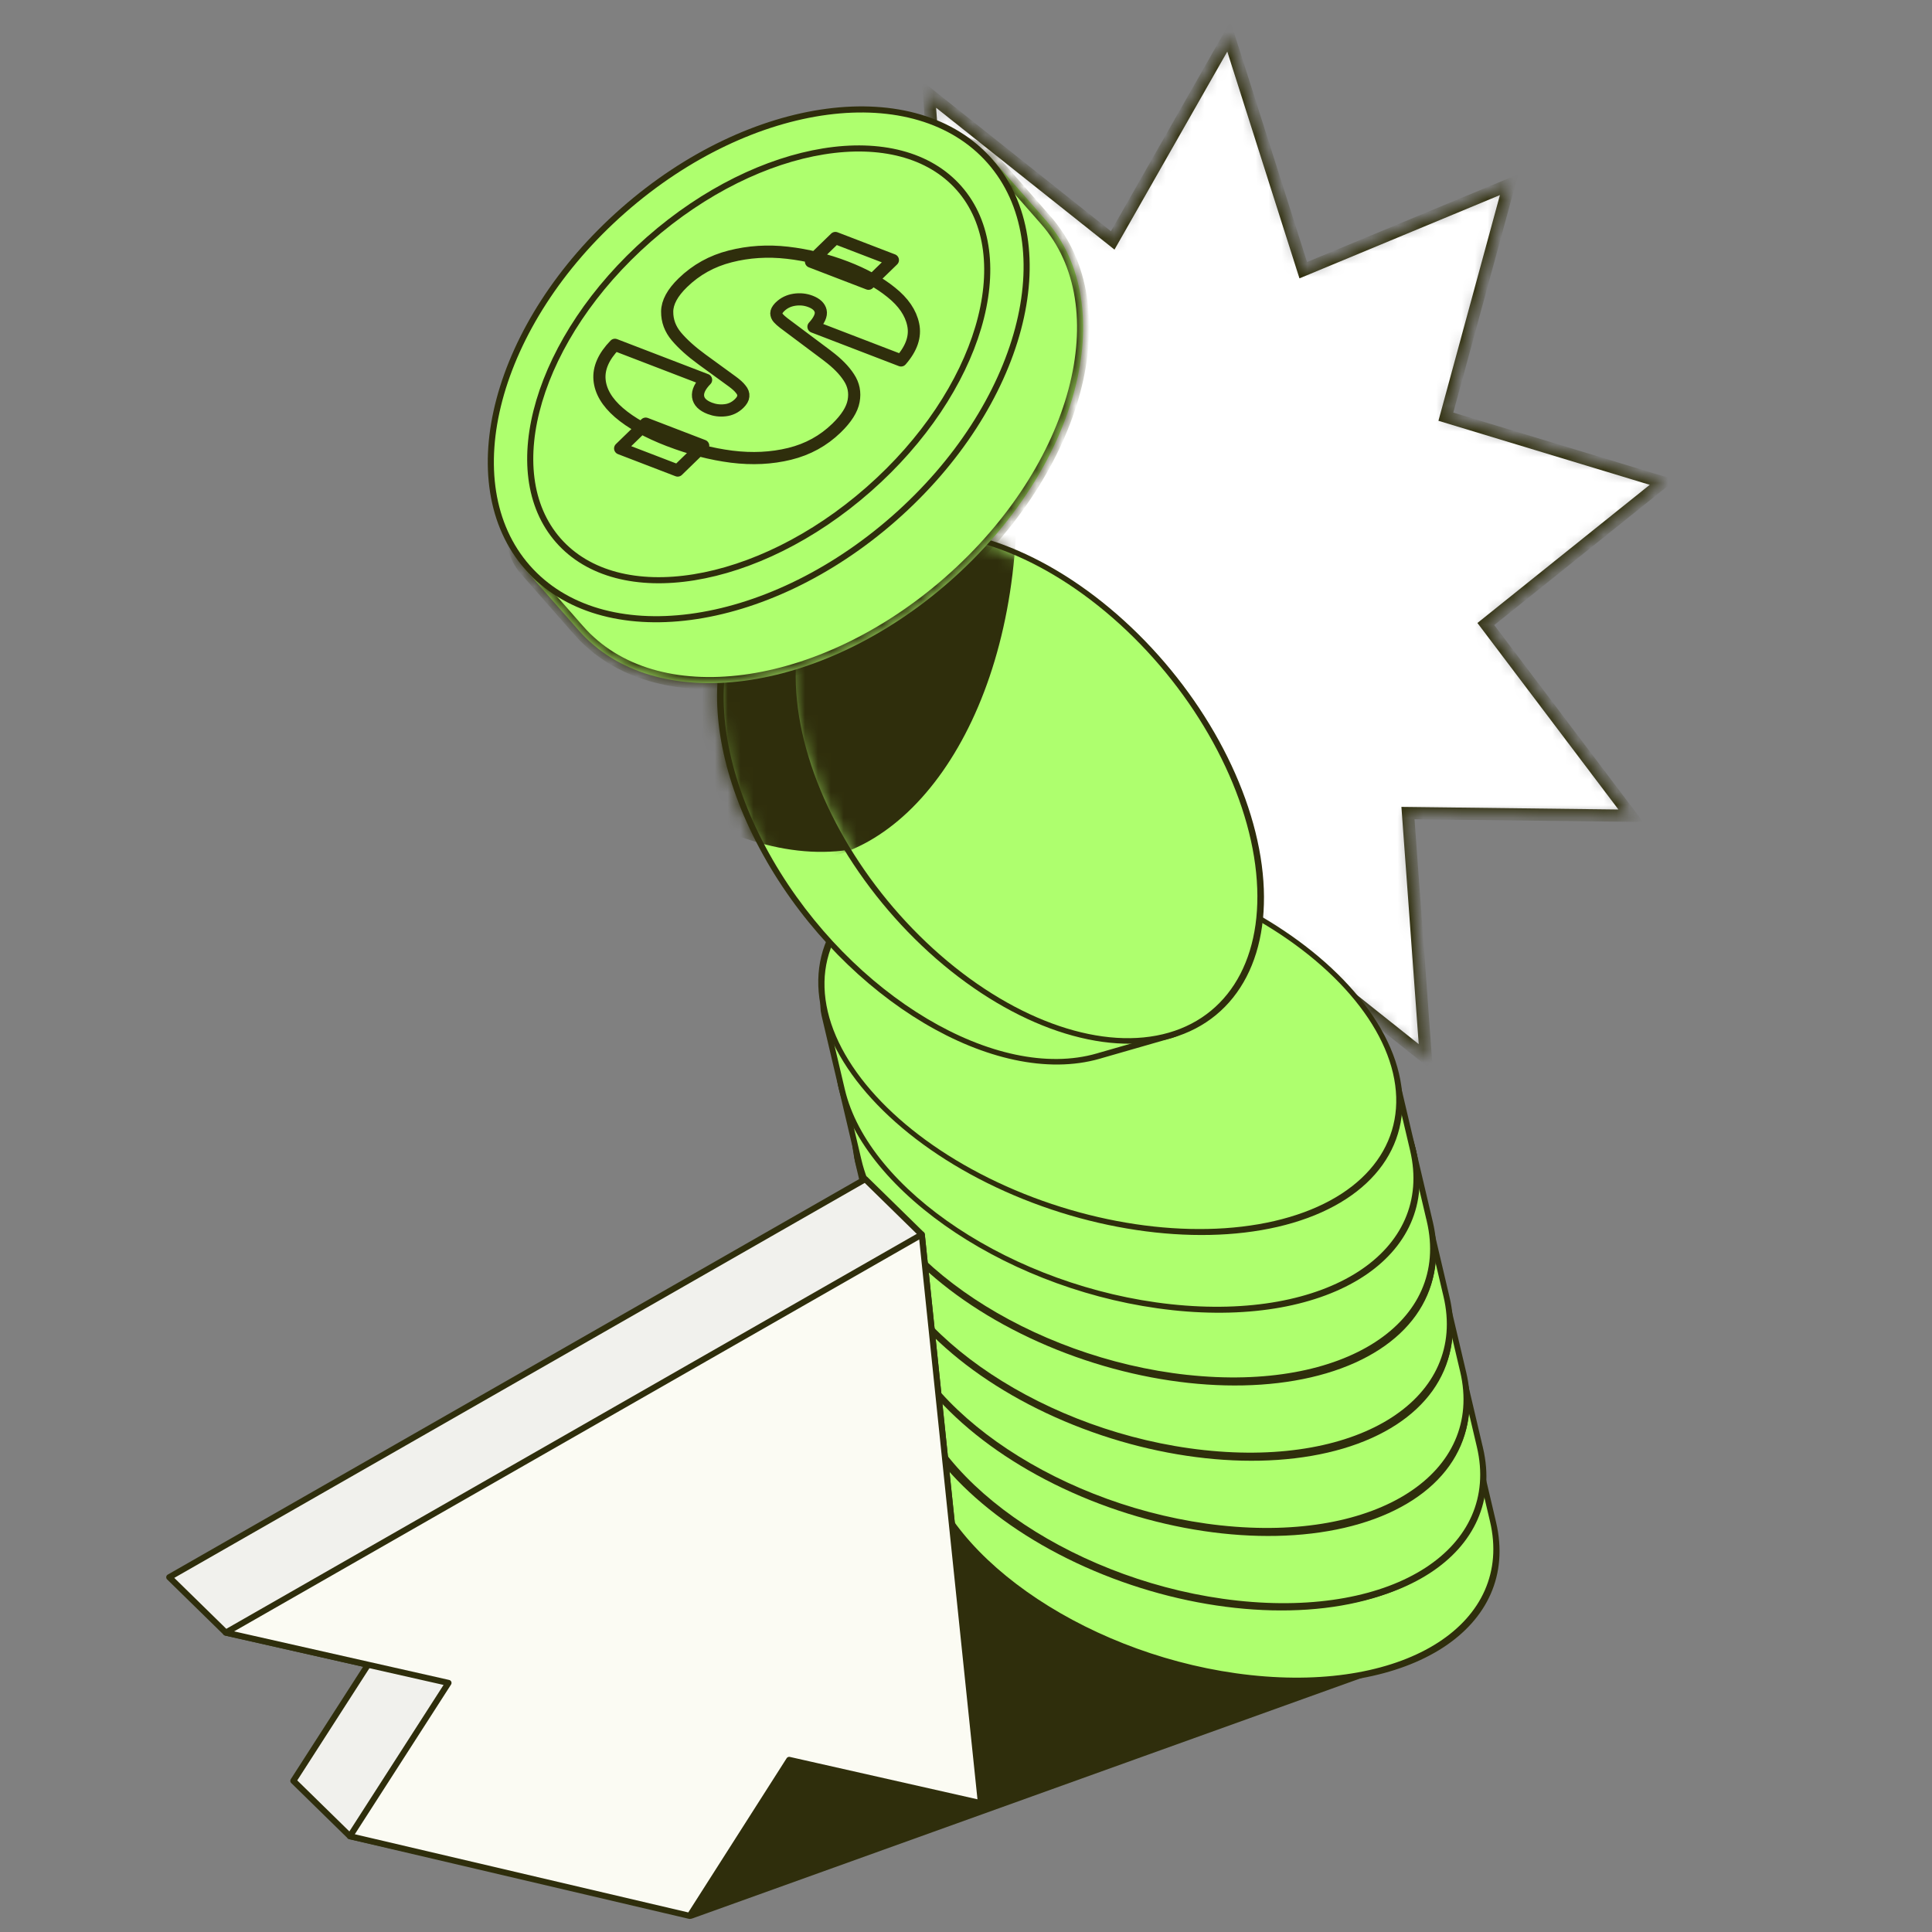 <svg fill="none" height="150" viewBox="0 0 150 150" width="150" xmlns="http://www.w3.org/2000/svg" xmlns:xlink="http://www.w3.org/1999/xlink"><rect x="0" y="0" width="150" height="150" fill="#808080" stroke="none"/><clipPath id="a"><path d="m0 0h150v150h-150z"/></clipPath><mask id="b" fill="#fff"><path d="m86.391 18.666 9.018-15.832 5.775 18.144 15.978-6.638-4.906 18.011 16.826 5.098-13.721 11.001 11.251 14.884-17.298-.208 1.385 18.981-14.26-11.342-9.018 15.832-5.774-18.134-15.98 6.627 4.908-18-16.828-5.108 13.722-10.99-11.253-14.894 17.301.219-1.387-18.991z" fill="#fff"/></mask><mask id="c" height="41" maskUnits="userSpaceOnUse" width="38" x="55" y="42"><ellipse cx="22.309" cy="14.937" fill="#fff96a" rx="22.309" ry="14.937" stroke="#000" stroke-width=".473" transform="matrix(-.5 -.866 -.961 .276 99.619 77.867)"/></mask><mask id="d" height="40" maskUnits="userSpaceOnUse" width="37" x="61" y="41"><ellipse cx="21.43" cy="15.207" fill="#aeff6e" rx="21.43" ry="15.207" stroke="#000" stroke-width=".473" transform="matrix(-.802 -.597 -.297 .955 101.025 59.1)"/></mask><mask id="e" fill="#fff"><path clip-rule="evenodd" d="m73.722 45.151c-10.013 8.796-22.904 10.493-28.793 3.789-.021-.024-.042-.048-.062-.072-.013-.015-.027-.03-.04-.045l-4.048-4.608c-2.571-2.926-.156-9.492 5.483-16.318 1.617-2.473 3.674-4.862 6.134-7.023 2.46-2.161 5.093-3.894 7.754-5.178 7.495-4.713 14.317-6.262 16.888-3.336l4.048 4.608c.012.013.024.027.035.041.023.025.045.051.068.076 5.889 6.704 2.547 19.269-7.465 28.065z" fill="#fff" fill-rule="evenodd"/></mask><mask id="f" fill="#000" height="27.385" maskUnits="userSpaceOnUse" width="35.084" x="41.234" y="13.823"><path d="m41.234 13.823h35.084v27.385h-35.084z" fill="#fff"/><path d="m51.938 34.197c-1.657-.637-2.952-1.359-3.885-2.165-.928-.804-1.43-1.657-1.506-2.557-.076-.9.322-1.801 1.196-2.703l7.077 2.72c-.464.473-.671.906-.621 1.3.055.396.358.699.908.911.382.147.777.197 1.186.15.414-.044.777-.218 1.09-.521.204-.198.314-.388.328-.57.02-.179-.045-.359-.197-.54-.14-.184-.364-.388-.674-.613l-2.346-1.708c-.823-.601-1.481-1.192-1.973-1.772-.487-.578-.727-1.224-.721-1.938.006-.714.412-1.462 1.217-2.243 1.033-1.003 2.259-1.684 3.679-2.042 1.425-.364 2.906-.458 4.442-.283 1.542.177 3.057.552 4.546 1.125 1.404.54 2.574 1.189 3.51 1.948.947.755 1.516 1.588 1.706 2.5.196.914-.118 1.843-.943 2.788l-6.799-2.614c.448-.496.633-.904.558-1.227-.076-.322-.338-.57-.788-.742-.399-.153-.817-.196-1.255-.129-.438.068-.807.247-1.108.539l-.054.052c-.157.168-.236.321-.237.459.005.14.056.266.153.376.098.111.24.239.427.384l3.354 2.51c.022.017.041.032.058.047.734.551 1.282 1.107 1.644 1.67.368.556.49 1.165.366 1.826-.118.655-.561 1.356-1.33 2.102-1.015.986-2.226 1.652-3.634 1.998s-2.91.42-4.508.221c-1.587-.203-3.208-.623-4.865-1.26zm-1.807-1.305 4.465 1.716-1.982 1.925-4.465-1.716zm14.727-14.415 4.465 1.716-1.892 1.837-4.465-1.716z" fill="#000"/></mask><g clip-path="url(#a)"><path d="m53.668 148.701 54.905-19.731-30.436-24.227-31.264 31.643z" fill="#2f2e0c"/><path d="m108.573 128.97.089.246.441-.158-.367-.292zm-54.905 19.731-.229.126c.062.113.196.163.317.12zm-6.795-12.315-.186-.184-.137.139.094.171zm31.264-31.643.163-.204-.184-.147-.165.167zm30.348 23.982-54.906 19.73.177.492 54.906-19.731zm-54.589 19.85-6.795-12.315-.458.252 6.795 12.315zm-6.838-12.005 31.264-31.643-.372-.368-31.264 31.643zm30.916-31.623 30.437 24.228.325-.409-30.437-24.227z" fill="#2f2e0c"/><path d="m86.391 18.666 9.018-15.832 5.775 18.144 15.978-6.638-4.906 18.011 16.826 5.098-13.721 11.001 11.251 14.884-17.298-.208 1.385 18.981-14.26-11.342-9.018 15.832-5.774-18.134-15.98 6.627 4.908-18-16.828-5.108 13.722-10.99-11.253-14.894 17.301.219-1.387-18.991z" fill="#fff" mask="url(#b)" stroke="#2f2e0c" stroke-width=".945"/><path clip-rule="evenodd" d="m97.159 130.285c-12.249-1.327-23.711-8.912-25.6-16.942-.008-.035-.016-.069-.024-.103-.003-.012-.006-.025-.009-.037l-1.299-5.52c-.825-3.505 4.118-5.898 11.853-6.293 2.45-.429 5.227-.511 8.237-.185 3.01.326 5.972 1.03 8.756 2.025 8.332 2.135 14.689 5.752 15.513 9.257l1.299 5.52c.005.022.01.043.014.064.006.025.013.051.018.076 1.89 8.03-6.509 13.464-18.759 12.138z" fill="#aeff6e" fill-rule="evenodd"/><path d="m71.535 113.24.234.023.001.005zm10.545-11.85.115.228-.012.002-.013.001zm16.993 1.84.016.223-.013-.003-.013-.005zm15.513 9.257-.235-.025zm1.299 5.52.235.026zm.014.064-.234-.024-.002-.006zm-44.106-4.703c.921 3.915 4.182 7.749 8.766 10.783 4.582 3.032 10.461 5.245 16.545 5.904l.108.46c-6.165-.668-12.142-2.911-16.825-6.01-4.681-3.098-8.096-7.072-9.064-11.188zm-.023-.1c.007.033.015.067.023.1l-.47-.051c-.008-.035-.016-.07-.024-.105zm-.47-.051c-.003-.013-.006-.026-.009-.039l.47.05c.003.012.005.023.008.035zm-.009-.039-1.299-5.521.47.051 1.299 5.52zm-1.299-5.521c-.443-1.882.672-3.405 2.788-4.499 2.128-1.101 5.325-1.801 9.209-1.999l.181.462c-3.851.197-6.993.89-9.064 1.962-2.083 1.077-3.027 2.502-2.645 4.125zm20.379-6.222c-2.989-.324-5.746-.242-8.176.183l-.23-.457c2.469-.432 5.267-.514 8.298-.186zm8.691 2.01c-2.762-.988-5.702-1.686-8.691-2.01l-.108-.46c3.03.328 6.014 1.037 8.821 2.04zm-.005-.438c4.183 1.072 7.886 2.519 10.657 4.15 2.755 1.622 4.664 3.473 5.107 5.356l-.47-.051c-.382-1.624-2.063-3.334-4.776-4.93-2.697-1.588-6.337-3.016-10.486-4.079zm15.764 9.506 1.299 5.52-.47-.051-1.299-5.52zm1.299 5.52c.005.022.01.045.015.068l-.472-.06c-.004-.02-.008-.039-.013-.059zm-.437.088c-.006-.024-.012-.049-.018-.074l.469.048c.006.026.012.051.018.077zm-18.579 11.934c6.085.659 11.203-.363 14.56-2.536 3.359-2.173 4.94-5.483 4.019-9.398l.469.051c.969 4.116-.706 7.538-4.136 9.758-3.432 2.22-8.638 3.252-14.803 2.585z" fill="#2f2e0c"/><g fill="#aeff6e"><ellipse cx="22.309" cy="14.937" rx="22.309" ry="14.937" stroke="#2f2e0c" stroke-width=".473" transform="matrix(-.994 -.108 .229 .973 111.167 97.947)"/><ellipse cx="19.289" cy="12.915" rx="19.289" ry="12.915" stroke="#2f2e0c" stroke-width=".473" transform="matrix(-.994 -.108 .229 .973 108.626 99.59)"/><path d="m86.01 106.481c.961.989 2.013 1.765 3.143 2.52l4.127-1.071 1.405 1.446-3.545.921c1.206.799 2.358 1.643 3.393 2.709.419.432.787.845 1.102 1.271 1.926.517 3.826 1.041 5.334.649 1.561-.405 1.032-1.666-.718-3.467l1.873-.391c2.962 2.948 3.236 5.038.829 5.663-1.931.501-4.192-.088-6.268-.724.476 1.274.184 2.303-1.351 2.701-1.561.406-3.693-.153-5.27-1.777-1.429-1.472-1.274-2.847.445-3.293.661-.172 1.416-.145 2.218-.036-1.16-1.16-2.391-1.985-3.677-2.763l-2.698.701-1.405-1.447 2.01-.522c-1.108-.697-2.186-1.466-3.221-2.532-2.809-2.893-2.801-5.374.453-6.218 3.412-.886 7.372.564 10.6 3.889l-1.912.623c-2.368-2.404-4.792-3.331-6.908-2.782-2.143.556-1.685 2.153.04 3.93zm8.02 10.85c.952-.247.865-1.019.091-2.089-.899-.243-1.725-.378-2.281-.234-.82.213-.904.775-.189 1.511.69.71 1.665.998 2.379.812z" stroke="#2f2e0c" stroke-width=".473"/><path clip-rule="evenodd" d="m96.14 124.503c-12.249-1.326-23.711-8.911-25.6-16.942-.004-.019-.009-.038-.013-.057-.007-.027-.014-.055-.02-.082l-1.299-5.521c-.825-3.505 4.119-5.898 11.855-6.293 2.449-.429 5.227-.511 8.237-.185 3.011.326 5.974 1.03 8.759 2.026 8.329 2.135 14.684 5.751 15.509 9.256l1.299 5.52c0 .002.001.005.001.008.011.044.022.088.032.131 1.889 8.031-6.509 13.465-18.759 12.138z" fill-rule="evenodd"/></g><path d="m70.527 107.504.234.02.002.007zm10.536-11.896.115.228-.012.002-.013.001zm16.996 1.841.016.223-.013-.003-.013-.005zm15.509 9.256.235.025zm1.299 5.52-.235-.026zm.001.008-.234-.023-.001-.003zm-44.092-4.647c.921 3.914 4.182 7.748 8.766 10.782 4.582 3.033 10.461 5.245 16.545 5.904l.108.46c-6.165-.667-12.142-2.911-16.825-6.01-4.681-3.098-8.096-7.072-9.064-11.187zm-.013-.056c.004.019.009.037.013.056l-.47-.051c-.005-.02-.009-.039-.014-.059zm-.469-.047c-.008-.029-.015-.058-.022-.088l.47.051c.006.026.012.051.019.077zm-.022-.088-1.299-5.52.47.051 1.299 5.52zm-1.299-5.52c-.443-1.882.672-3.406 2.789-4.5 2.128-1.1 5.326-1.801 9.21-1.999l.181.462c-3.852.197-6.994.89-9.065 1.962-2.083 1.077-3.027 2.503-2.645 4.126zm20.38-6.223c-2.989-.324-5.746-.242-8.176.183l-.23-.457c2.469-.432 5.267-.515 8.298-.186zm8.694 2.011c-2.763-.988-5.704-1.687-8.694-2.011l-.108-.46c3.031.328 6.017 1.038 8.824 2.041zm-.005-.438c4.182 1.072 7.884 2.519 10.654 4.151 2.755 1.621 4.663 3.472 5.106 5.354l-.47-.051c-.382-1.623-2.063-3.333-4.775-4.929-2.696-1.587-6.336-3.015-10.483-4.078zm15.76 9.505 1.298 5.52-.469-.051-1.299-5.52zm1.298 5.52c.001.003.002.006.003.009l-.471-.052c0-.003-.001-.005-.001-.008zm-.436.089c-.01-.043-.02-.086-.031-.129l.469.045c.011.045.022.09.032.135zm-18.578 11.933c6.085.659 11.202-.363 14.56-2.535 3.359-2.174 4.939-5.483 4.018-9.398l.47.051c.968 4.115-.706 7.538-4.136 9.758-3.432 2.22-8.639 3.252-14.803 2.584z" fill="#2f2e0c"/><ellipse cx="22.309" cy="14.937" fill="#aeff6e" rx="22.309" ry="14.937" stroke="#2f2e0c" stroke-width=".473" transform="matrix(-.994 -.108 .229 .973 110.149 92.165)"/><ellipse cx="19.289" cy="12.915" fill="#aeff6e" rx="19.289" ry="12.915" stroke="#2f2e0c" stroke-width=".473" transform="matrix(-.994 -.108 .229 .973 107.609 93.808)"/><path d="m84.992 100.698c.961.989 2.013 1.765 3.143 2.52l4.127-1.071 1.405 1.446-3.545.921c1.206.799 2.358 1.643 3.393 2.709.419.432.787.845 1.102 1.271 1.926.517 3.826 1.041 5.333.649 1.561-.405 1.032-1.666-.718-3.467l1.873-.391c2.963 2.948 3.237 5.038.83 5.663-1.931.501-4.192-.088-6.268-.724.476 1.274.184 2.303-1.351 2.702-1.561.405-3.693-.154-5.27-1.778-1.429-1.472-1.274-2.847.445-3.293.661-.172 1.416-.145 2.218-.036-1.16-1.16-2.391-1.985-3.677-2.763l-2.698.701-1.405-1.447 2.01-.522c-1.108-.697-2.186-1.466-3.221-2.532-2.809-2.893-2.801-5.374.453-6.218 3.413-.886 7.372.565 10.6 3.889l-1.912.623c-2.368-2.404-4.792-3.332-6.908-2.782-2.143.556-1.685 2.153.04 3.93zm8.02 10.85c.952-.247.865-1.019.091-2.089-.899-.243-1.725-.378-2.281-.234-.82.213-.904.775-.189 1.511.69.71 1.665.998 2.379.812z" fill="#aeff6e" stroke="#2f2e0c" stroke-width=".473"/><path clip-rule="evenodd" d="m94.845 118.663c-12.249-1.327-23.711-8.912-25.6-16.942-.004-.019-.009-.038-.013-.057-.007-.028-.014-.055-.02-.083l-1.299-5.52c-.825-3.506 4.119-5.898 11.855-6.293 2.449-.429 5.227-.511 8.237-.185 3.011.326 5.974 1.03 8.759 2.026 8.329 2.135 14.684 5.751 15.508 9.256l1.299 5.52c.001.003.001.006.002.008.011.044.022.088.032.132 1.889 8.03-6.51 13.464-18.759 12.138z" fill="#aeff6e" fill-rule="evenodd"/><path d="m69.231 101.664.234.019.002.007zm10.536-11.896.115.229-.012.002-.013.001zm16.996 1.841.016.223-.013-.004-.013-.005zm16.809 14.784-.234-.022-.001-.004zm-44.093-4.647c.921 3.915 4.182 7.749 8.766 10.783 4.582 3.032 10.461 5.245 16.545 5.904l.108.46c-6.165-.668-12.142-2.911-16.825-6.01-4.681-3.099-8.096-7.072-9.064-11.188zm-.013-.056c.004.019.009.038.013.056l-.47-.051c-.005-.019-.009-.039-.014-.058zm-.469-.046c-.008-.03-.015-.059-.022-.088l.47.05c.006.026.012.052.019.077zm-.022-.088-1.299-5.521.47.051 1.299 5.52zm-1.299-5.521c-.443-1.882.672-3.406 2.789-4.5 2.128-1.1 5.326-1.8 9.21-1.999l.181.462c-3.852.197-6.994.89-9.065 1.961-2.083 1.077-3.027 2.503-2.645 4.126zm20.381-6.223c-2.989-.324-5.746-.242-8.176.183l-.23-.457c2.469-.432 5.267-.515 8.298-.186zm8.694 2.011c-2.763-.988-5.704-1.687-8.694-2.011l-.108-.46c3.031.328 6.017 1.037 8.824 2.041zm-.005-.438c4.183 1.072 7.885 2.519 10.655 4.15 2.754 1.622 4.663 3.473 5.105 5.354l-.47-.05c-.381-1.623-2.063-3.333-4.774-4.929-2.696-1.587-6.336-3.015-10.483-4.079zm15.759 9.504 1.299 5.521-.47-.051-1.299-5.52zm1.299 5.521c.001.002.001.005.002.008l-.47-.052c-.001-.002-.001-.005-.002-.007zm-.436.088c-.01-.042-.021-.085-.031-.128l.468.045c.011.045.022.089.033.134zm-18.578 11.934c6.084.659 11.202-.363 14.56-2.536 3.359-2.173 4.939-5.483 4.018-9.398l.47.051c.968 4.116-.707 7.538-4.137 9.758-3.432 2.22-8.638 3.252-14.803 2.585z" fill="#2f2e0c"/><ellipse cx="22.309" cy="14.937" fill="#aeff6e" rx="22.309" ry="14.937" stroke="#2f2e0c" stroke-width=".473" transform="matrix(-.994 -.108 .229 .973 108.852 86.325)"/><ellipse cx="19.289" cy="12.915" fill="#aeff6e" rx="19.289" ry="12.915" stroke="#2f2e0c" stroke-width=".473" transform="matrix(-.994 -.108 .229 .973 106.312 87.967)"/><path d="m83.695 94.856c.961.99 2.013 1.765 3.143 2.52l4.127-1.071 1.405 1.446-3.545.92c1.206.799 2.358 1.644 3.393 2.71.419.431.787.844 1.102 1.271 1.926.517 3.826 1.04 5.334.649 1.561-.405 1.032-1.666-.718-3.468l1.873-.391c2.963 2.949 3.236 5.039.829 5.663-1.931.502-4.192-.087-6.268-.724.476 1.275.184 2.304-1.351 2.702-1.561.405-3.693-.153-5.27-1.777-1.429-1.472-1.274-2.847.445-3.293.661-.172 1.416-.146 2.218-.036-1.16-1.161-2.391-1.985-3.677-2.763l-2.698.701-1.405-1.446 2.01-.522c-1.108-.698-2.186-1.466-3.221-2.532-2.809-2.893-2.801-5.374.453-6.218 3.412-.886 7.372.565 10.6 3.889l-1.912.623c-2.368-2.404-4.792-3.332-6.908-2.782-2.143.556-1.685 2.153.04 3.93zm8.02 10.851c.952-.247.865-1.019.091-2.089-.899-.243-1.725-.378-2.281-.234-.82.213-.904.775-.189 1.511.69.71 1.665.997 2.379.812z" fill="#aeff6e" stroke="#2f2e0c" stroke-width=".473"/><path clip-rule="evenodd" d="m93.548 112.819c-12.249-1.327-23.711-8.912-25.601-16.942-.004-.019-.009-.039-.013-.058-.007-.027-.014-.054-.02-.082l-1.299-5.52c-.825-3.506 4.119-5.899 11.856-6.293 2.449-.428 5.226-.511 8.236-.185 3.01.326 5.973 1.03 8.758 2.026 8.33 2.135 14.685 5.751 15.51 9.256l1.299 5.52c.001.003.001.007.002.01.011.043.021.086.031.13 1.89 8.03-6.509 13.464-18.758 12.138z" fill="#aeff6e" fill-rule="evenodd"/><path d="m67.934 95.818.234.02.002.007zm10.537-11.895.115.229-.012.002-.012.001zm16.993 1.841.016.223-.013-.003-.013-.005zm15.51 9.256-.235-.025zm1.299 5.52.235.025zm.002.01-.234-.022-.001-.004zm-44.093-4.649c.921 3.915 4.182 7.749 8.766 10.782 4.582 3.033 10.461 5.246 16.545 5.904l.108.461c-6.165-.668-12.142-2.911-16.825-6.011-4.681-3.098-8.096-7.072-9.064-11.187zm-.013-.057c.004.019.009.038.013.057l-.47-.051c-.005-.02-.009-.04-.014-.06zm-.469-.047c-.007-.029-.015-.058-.021-.087l.47.051c.006.025.012.051.019.076zm-.021-.087-1.299-5.52.47.051 1.299 5.52zm-1.299-5.52c-.443-1.882.672-3.406 2.789-4.5 2.128-1.1 5.326-1.8 9.211-1.999l.181.462c-3.852.197-6.994.89-9.066 1.961-2.083 1.077-3.028 2.503-2.646 4.126zm20.38-6.223c-2.989-.324-5.745-.242-8.175.183l-.23-.457c2.469-.432 5.266-.514 8.296-.186zm8.693 2.01c-2.762-.988-5.703-1.687-8.693-2.01l-.108-.46c3.031.328 6.016 1.037 8.823 2.041zm-.005-.438c4.182 1.072 7.885 2.519 10.655 4.15 2.755 1.622 4.663 3.473 5.106 5.355l-.47-.051c-.382-1.623-2.063-3.333-4.775-4.929-2.696-1.587-6.337-3.016-10.484-4.079zm15.761 9.505 1.299 5.52-.47-.051-1.299-5.52zm1.299 5.52c.001.004.001.008.002.011l-.47-.052c-.001-.003-.001-.006-.002-.01zm-.436.089c-.01-.042-.021-.084-.031-.126l.468.045c.011.044.022.088.032.132zm-18.579 11.933c6.085.659 11.203-.362 14.56-2.535 3.359-2.173 4.94-5.483 4.019-9.398l.469.051c.969 4.116-.706 7.538-4.136 9.758-3.432 2.22-8.638 3.252-14.803 2.585z" fill="#2f2e0c"/><ellipse cx="22.309" cy="14.937" fill="#aeff6e" rx="22.309" ry="14.937" stroke="#2f2e0c" stroke-width=".473" transform="matrix(-.994 -.108 .229 .973 107.554 80.481)"/><ellipse cx="19.289" cy="12.915" fill="#aeff6e" rx="19.289" ry="12.915" stroke="#2f2e0c" stroke-width=".473" transform="matrix(-.994 -.108 .229 .973 105.014 82.123)"/><path d="m82.397 89.014c.961.99 2.012 1.765 3.143 2.52l4.127-1.071 1.405 1.446-3.545.92c1.206.799 2.358 1.644 3.393 2.71.419.431.787.844 1.102 1.271 1.926.517 3.826 1.04 5.333.649 1.561-.405 1.032-1.666-.718-3.468l1.873-.391c2.963 2.949 3.237 5.038.829 5.663-1.931.501-4.192-.087-6.268-.724.476 1.274.184 2.304-1.351 2.702-1.561.405-3.693-.153-5.27-1.777-1.429-1.472-1.274-2.847.445-3.293.661-.172 1.416-.145 2.218-.036-1.16-1.161-2.391-1.985-3.677-2.763l-2.698.7-1.405-1.446 2.01-.522c-1.108-.697-2.186-1.466-3.221-2.532-2.809-2.893-2.801-5.374.453-6.218 3.412-.886 7.372.565 10.6 3.889l-1.912.623c-2.368-2.404-4.792-3.332-6.908-2.782-2.143.556-1.685 2.153.04 3.93zm8.02 10.851c.952-.247.865-1.019.091-2.089-.899-.243-1.725-.378-2.281-.234-.82.213-.904.775-.189 1.511.69.711 1.665.997 2.379.812z" fill="#aeff6e" stroke="#2f2e0c" stroke-width=".473"/><path clip-rule="evenodd" d="m92.252 106.978c-12.249-1.327-23.711-8.912-25.6-16.942-.004-.019-.009-.037-.013-.056-.007-.028-.014-.056-.021-.084l-1.299-5.52c-.825-3.505 4.118-5.898 11.854-6.293 2.45-.429 5.228-.511 8.238-.185 3.011.326 5.975 1.03 8.761 2.027 8.328 2.135 14.683 5.751 15.507 9.256l1.299 5.52c0 .002.001.004.001.006.011.045.022.089.033.134 1.889 8.03-6.51 13.465-18.759 12.138z" fill="#aeff6e" fill-rule="evenodd"/><path d="m66.638 89.98.234.02.002.007zm-.021-.084-.235-.025zm-1.299-5.52.235.025zm11.854-6.293.115.228-.012.002-.013.001zm16.998 1.842.016.223-.013-.004-.013-.005zm16.807 14.781-.234-.022-.001-.004zm-44.092-4.645c.921 3.915 4.182 7.749 8.766 10.783 4.582 3.032 10.461 5.245 16.546 5.904l.108.46c-6.165-.668-12.142-2.911-16.825-6.01-4.681-3.098-8.096-7.072-9.064-11.188zm-.013-.055c.004.018.008.036.013.055l-.47-.051c-.004-.019-.009-.038-.013-.057zm-.469-.046c-.008-.03-.015-.06-.022-.09l.47.051c.006.026.013.052.019.078zm-.022-.09-1.299-5.52.47.051 1.299 5.52zm-1.299-5.52c-.443-1.882.672-3.406 2.788-4.5 2.128-1.1 5.325-1.8 9.209-1.999l.181.462c-3.852.197-6.993.89-9.064 1.962-2.083 1.077-3.027 2.503-2.645 4.126zm20.38-6.223c-2.99-.324-5.747-.242-8.177.183l-.23-.457c2.469-.432 5.268-.515 8.299-.187zm8.696 2.011c-2.763-.988-5.705-1.688-8.696-2.011l-.108-.46c3.032.328 6.018 1.038 8.826 2.042zm-.005-.438c4.182 1.072 7.883 2.519 10.653 4.15 2.754 1.622 4.662 3.472 5.105 5.354l-.47-.051c-.382-1.623-2.063-3.333-4.774-4.929-2.696-1.587-6.335-3.015-10.482-4.078zm15.758 9.504 1.299 5.52-.47-.051-1.299-5.52zm1.299 5.52c0 .002.001.004.001.006l-.47-.052c0-.002-.001-.004-.001-.005zm-.436.089c-.011-.044-.021-.087-.032-.131l.468.045c.012.046.023.091.034.137zm-18.578 11.933c6.085.659 11.202-.363 14.559-2.536 3.36-2.173 4.94-5.483 4.019-9.397l.47.051c.968 4.115-.707 7.538-4.137 9.758-3.432 2.221-8.638 3.253-14.803 2.585z" fill="#2f2e0c"/><ellipse cx="22.309" cy="14.937" fill="#aeff6e" rx="22.309" ry="14.937" stroke="#2f2e0c" stroke-width=".473" transform="matrix(-.994 -.108 .229 .973 106.258 74.64)"/><ellipse cx="19.289" cy="12.915" fill="#aeff6e" rx="19.289" ry="12.915" stroke="#2f2e0c" stroke-width=".473" transform="matrix(-.994 -.108 .229 .973 103.719 76.283)"/><path d="m81.101 83.173c.961.99 2.012 1.765 3.143 2.52l4.127-1.071 1.405 1.446-3.545.92c1.206.799 2.358 1.644 3.393 2.71.419.431.787.844 1.102 1.271 1.926.517 3.826 1.04 5.333.649 1.561-.405 1.032-1.666-.718-3.468l1.873-.391c2.962 2.949 3.236 5.038.829 5.663-1.931.501-4.192-.087-6.268-.724.476 1.275.184 2.304-1.351 2.702-1.561.405-3.693-.153-5.27-1.778-1.429-1.472-1.274-2.847.445-3.293.661-.172 1.416-.145 2.218-.035-1.16-1.161-2.391-1.985-3.677-2.763l-2.698.701-1.405-1.447 2.01-.522c-1.108-.697-2.186-1.466-3.221-2.532-2.809-2.893-2.801-5.374.453-6.218 3.412-.886 7.372.565 10.6 3.889l-1.912.623c-2.368-2.404-4.792-3.332-6.908-2.782-2.143.556-1.685 2.153.04 3.93zm8.02 10.851c.952-.247.865-1.019.091-2.089-.899-.243-1.725-.378-2.281-.234-.82.213-.904.775-.189 1.511.69.711 1.665.998 2.379.812z" fill="#aeff6e" stroke="#2f2e0c" stroke-width=".473"/><path clip-rule="evenodd" d="m90.955 101.488c-12.249-1.326-23.711-8.912-25.6-16.942-.005-.02-.009-.04-.014-.06-.007-.027-.014-.054-.02-.081l-1.299-5.52c-.825-3.506 4.12-5.899 11.857-6.293 2.449-.428 5.225-.51 8.234-.184 3.01.326 5.972 1.03 8.756 2.025 8.331 2.135 14.687 5.752 15.512 9.257l1.298 5.52c.001.004.002.009.003.013.011.042.021.085.031.127 1.889 8.03-6.509 13.465-18.759 12.138z" fill="#aeff6e" fill-rule="evenodd"/><path d="m65.341 84.487.234.02.002.007zm10.539-11.894.115.229-.012.002-.013.001zm16.991 1.841.016.223-.013-.004-.013-.005zm15.512 9.257.235.025zm1.298 5.52-.234-.025zm.003.013-.234-.022-.001-.004zm-44.093-4.651c.921 3.915 4.182 7.749 8.766 10.782 4.582 3.033 10.461 5.245 16.546 5.904l.108.46c-6.165-.667-12.142-2.911-16.825-6.01-4.681-3.098-8.096-7.072-9.064-11.187zm-.013-.058c.004.019.009.039.013.058l-.47-.051c-.005-.02-.009-.041-.014-.061zm-.469-.047c-.007-.029-.015-.057-.021-.086l.47.051c.006.025.012.05.018.075zm-.021-.086-1.299-5.52.47.051 1.299 5.52zm-1.299-5.52c-.443-1.883.672-3.406 2.789-4.5 2.128-1.1 5.327-1.8 9.212-1.999l.181.462c-3.853.196-6.995.89-9.067 1.961-2.084 1.077-3.028 2.503-2.646 4.126zm20.38-6.222c-2.988-.324-5.744-.242-8.173.183l-.23-.457c2.468-.432 5.266-.514 8.295-.186zm8.691 2.01c-2.762-.987-5.702-1.686-8.691-2.01l-.108-.46c3.03.328 6.014 1.037 8.821 2.04zm-.005-.438c4.183 1.072 7.886 2.519 10.656 4.15 2.755 1.622 4.664 3.473 5.107 5.355l-.47-.051c-.382-1.623-2.064-3.333-4.776-4.929-2.696-1.587-6.337-3.016-10.485-4.079zm15.763 9.505 1.298 5.52-.469-.051-1.299-5.52zm1.298 5.52c.001.004.003.009.004.014l-.471-.053c-.001-.004-.002-.008-.002-.012zm-.436.089c-.01-.041-.02-.083-.03-.124l.469.045c.01.043.021.087.031.13zm-18.578 11.933c6.085.659 11.202-.363 14.56-2.535 3.359-2.173 4.939-5.483 4.018-9.398l.47.051c.968 4.115-.706 7.538-4.137 9.758-3.431 2.221-8.638 3.253-14.803 2.585z" fill="#2f2e0c"/><ellipse cx="22.309" cy="14.937" fill="#aeff6e" rx="22.309" ry="14.937" stroke="#2f2e0c" stroke-width=".473" transform="matrix(-.994 -.108 .229 .973 104.963 68.798)"/><path clip-rule="evenodd" d="m59.753 66.796c-6.161-10.67-4.727-21.167 3.201-23.445.025-.007.05-.014.074-.021.021-.006.042-.013.064-.019l5.45-1.566c3.461-.995 9.27 3.075 14.56 9.716 2.018 2.077 3.849 4.465 5.362 7.086 1.514 2.621 2.569 5.232 3.182 7.714 2.792 7.357 2.666 13.131-.795 14.126l-5.45 1.566c-.012.003-.024.007-.036.01-.034.01-.068.02-.102.03-7.929 2.278-19.35-4.525-25.511-15.196z" fill="#aeff6e" fill-rule="evenodd"/><path d="m63.029 43.33.123.203-.006.002zm.064-.019-.118-.205zm5.45-1.566.118.205zm14.56 9.716-.187.118-.01-.01-.009-.011zm8.544 14.8-.243.032-.004-.012-.003-.012zm-.795 14.126-.118-.205zm-5.45 1.566.118.205zm-.036.01-.12-.204.005-.001zm-22.293-38.406c-3.865 1.111-6.175 4.232-6.748 8.431-.573 4.197.595 9.444 3.655 14.745l-.454.131c-3.1-5.37-4.296-10.706-3.71-14.995.585-4.287 2.957-7.553 7.021-8.72zm.073-.021c-.024.007-.049.014-.073.021l-.236-.409c.025-.007.051-.015.076-.022zm-.239-.408c.023-.007.045-.014.068-.02l.236.409c-.02.006-.04.012-.059.018zm.068-.02 5.45-1.566.236.409-5.45 1.566zm5.45-1.566c1.859-.534 4.285.305 6.851 2.042 2.58 1.746 5.376 4.448 8.032 7.782l-.411.194c-2.634-3.306-5.387-5.96-7.899-7.66-2.526-1.71-4.735-2.409-6.337-1.948zm19.814 17.072c-1.503-2.603-3.32-4.973-5.323-7.034l.374-.235c2.035 2.094 3.879 4.499 5.402 7.138zm3.158 7.657c-.608-2.461-1.655-5.053-3.158-7.657l.454-.131c1.524 2.639 2.587 5.27 3.205 7.771zm.493-.04c1.402 3.694 2.077 7.004 1.96 9.525-.116 2.507-1.021 4.303-2.88 4.837l-.236-.409c1.603-.46 2.49-2.049 2.604-4.517.114-2.454-.544-5.709-1.934-9.372zm-.92 14.362-5.45 1.566-.236-.409 5.45-1.566zm-5.45 1.566c-.013.004-.026.007-.038.011l-.231-.411c.011-.003.022-.006.033-.009zm-.374-.369c.033-.01.067-.019.1-.029l.241.408c-.035.01-.07.021-.105.031zm-25.166-15.056c3.06 5.3 7.422 9.631 11.988 12.351 4.568 2.721 9.312 3.816 13.177 2.706l.236.409c-4.063 1.167-8.995 0-13.66-2.779-4.667-2.78-9.096-7.186-12.197-12.556z" fill="#2f2e0c"/><g mask="url(#c)"><path d="m47.32 16.137c.984-.519 2.072-.899 3.262-1.124 9.865-1.865 22.937 7.669 29.197 21.294 6.26 13.626 3.338 26.183-6.527 28.048-2.354.445-4.606.871-6.953 1.315-9.865 1.865-22.937-7.669-29.197-21.294-6.26-13.626-3.338-26.183 6.527-28.048 1.19-.225 2.426-.284 3.691-.19z" fill="#2f2e0c" stroke="#2f2e0c" stroke-width=".473"/></g><ellipse cx="22.309" cy="14.937" fill="#aeff6e" rx="22.309" ry="14.937" stroke="#2f2e0c" stroke-width=".473" transform="matrix(-.5 -.866 -.961 .276 105.209 76.261)"/><g mask="url(#d)"><path d="m62.242 11.225c1.107.11 2.224.394 3.341.863 9.256 3.889 14.896 19.053 12.597 33.871s-11.666 23.677-20.922 19.788c-2.209-.928-4.321-1.816-6.524-2.741-9.256-3.889-14.896-19.053-12.597-33.871s11.666-23.677 20.922-19.788c1.116.469 2.18 1.102 3.183 1.878z" fill="#2f2e0c" stroke="#2f2e0c" stroke-width=".473"/></g><path d="m55.117 28.399c.818.392 1.669.521 2.573.584l2.753-3.501 1.195.573-2.365 3.007c.963.06 1.895.197 2.776.619.356.171.674.354.957.582 1.43-.643 2.842-1.265 3.848-2.544 1.041-1.324.489-2.237-1-2.951l1.263-1.496c2.507 1.108 2.997 2.981 1.391 5.023-1.288 1.638-2.964 2.411-4.517 3.027.517.958.458 2.135-.566 3.436-1.041 1.324-2.622 2.05-3.965 1.407-1.216-.583-1.303-2.014-.156-3.473.441-.561.976-.984 1.557-1.355-.982-.44-1.967-.509-2.983-.502l-1.8 2.289-1.195-.573 1.341-1.706c-.879-.02-1.748-.127-2.629-.549-2.391-1.145-2.738-3.567-.567-6.327 2.277-2.895 5.271-3.84 8.019-2.524l-1.257 1.746c-2.01-.932-3.849-.392-5.261 1.404-1.43 1.818-.879 3.101.589 3.804zm7.194 5.794c.635-.808.464-1.508-.234-2.089-.668.298-1.269.659-1.639 1.13-.547.696-.526 1.293.082 1.584.587.281 1.314-.019 1.791-.625z" fill="#aeff6e" stroke="#2f2e11" stroke-width=".473"/><path clip-rule="evenodd" d="m73.722 45.151c-10.013 8.796-22.904 10.493-28.793 3.789-.021-.024-.042-.048-.062-.072-.013-.015-.027-.03-.04-.045l-4.048-4.608c-2.571-2.926-.156-9.492 5.483-16.318 1.617-2.473 3.674-4.862 6.134-7.023 2.46-2.161 5.093-3.894 7.754-5.178 7.495-4.713 14.317-6.262 16.888-3.336l4.048 4.608c.012.013.024.027.035.041.023.025.045.051.068.076 5.889 6.704 2.547 19.269-7.465 28.065z" fill="#aeff6e" fill-rule="evenodd"/><path d="m44.867 48.868.35-.318.008.009zm1.394-20.971.396.259-.015.022-.017.02zm13.888-12.201.252.4-.022.014-.024.011zm20.971 1.313-.352.315-.007-.009zm-35.836 31.619c2.809 3.197 7.324 4.434 12.434 3.761 5.106-.672 10.747-3.249 15.692-7.593l.624.71c-5.067 4.451-10.878 7.121-16.193 7.821-5.312.699-10.186-.568-13.267-4.075zm-.06-.069c.02.023.04.046.06.069l-.71.624c-.022-.025-.044-.05-.065-.075zm-.708.627c-.015-.017-.03-.034-.045-.051l.71-.624c.012.013.023.026.035.039zm-.045-.051-4.048-4.608.71-.624 4.048 4.608zm-4.048-4.608c-1.461-1.663-1.431-4.261-.429-7.163 1.012-2.932 3.061-6.329 5.903-9.768l.729.602c-2.798 3.386-4.775 6.685-5.738 9.474-.973 2.818-.864 4.967.246 6.231zm12.284-23.297c-2.429 2.134-4.457 4.49-6.05 6.926l-.791-.517c1.641-2.51 3.726-4.931 6.217-7.119zm7.648-5.108c-2.621 1.266-5.219 2.974-7.648 5.108l-.624-.71c2.491-2.188 5.16-3.945 7.861-5.249zm-.457-.826c3.776-2.375 7.409-3.97 10.446-4.595 3.007-.62 5.587-.315 7.048 1.348l-.71.624c-1.11-1.263-3.227-1.648-6.147-1.046-2.89.595-6.416 2.131-10.134 4.47zm17.494-3.247 4.048 4.608-.71.624-4.048-4.608zm4.048 4.608c.013.015.026.03.04.046l-.719.614c-.01-.012-.02-.024-.031-.035zm-.608.741c-.021-.024-.043-.049-.065-.073l.704-.63c.024.026.047.053.07.08zm-7.422 27.398c4.946-4.345 8.227-9.607 9.551-14.584 1.325-4.98.68-9.618-2.129-12.815l.71-.624c3.081 3.507 3.709 8.504 2.332 13.681-1.378 5.181-4.774 10.6-9.841 15.051z" fill="#2f2e0c" mask="url(#e)"/><path d="m40.956 44.058c2.877 3.274 7.482 4.519 12.642 3.84 5.158-.679 10.842-3.279 15.818-7.65s8.286-9.673 9.624-14.701c1.338-5.03.697-9.757-2.18-13.031-2.877-3.274-7.482-4.519-12.642-3.84-5.158.679-10.842 3.279-15.818 7.65s-8.286 9.673-9.624 14.701c-1.338 5.029-.697 9.757 2.18 13.031z" fill="#aeff6e" stroke="#2f2e0c" stroke-width=".473"/><path d="m43.348 41.957c2.325 2.647 6.162 3.569 10.535 2.863 4.369-.705 9.236-3.032 13.553-6.825 4.318-3.793 7.252-8.319 8.514-12.561 1.263-4.245.843-8.169-1.482-10.816-2.325-2.647-6.162-3.569-10.535-2.863-4.369.705-9.236 3.032-13.553 6.825-4.318 3.793-7.252 8.319-8.514 12.561-1.263 4.245-.843 8.169 1.482 10.816z" fill="#aeff6e" stroke="#2f2e0c" stroke-width=".473"/><path d="m51.938 34.197c-1.657-.637-2.952-1.359-3.885-2.165-.928-.804-1.43-1.657-1.506-2.557-.076-.9.322-1.801 1.196-2.703l7.077 2.72c-.464.473-.671.906-.621 1.3.055.396.358.699.908.911.382.147.777.197 1.186.15.414-.044.777-.218 1.09-.521.204-.198.314-.388.328-.57.02-.179-.045-.359-.197-.54-.14-.184-.364-.388-.674-.613l-2.346-1.708c-.823-.601-1.481-1.192-1.973-1.772-.487-.578-.727-1.224-.721-1.938.006-.714.412-1.462 1.217-2.243 1.033-1.003 2.259-1.684 3.679-2.042 1.425-.364 2.906-.458 4.442-.283 1.542.177 3.057.552 4.546 1.125 1.404.54 2.574 1.189 3.51 1.948.947.755 1.516 1.588 1.706 2.5.196.914-.118 1.843-.943 2.788l-6.799-2.614c.448-.496.633-.904.558-1.227-.076-.322-.338-.57-.788-.742-.399-.153-.817-.196-1.255-.129-.438.068-.807.247-1.108.539l-.054.052c-.157.168-.236.321-.237.459.005.14.056.266.153.376.098.111.24.239.427.384l3.354 2.51c.022.017.041.032.058.047.734.551 1.282 1.107 1.644 1.67.368.556.49 1.165.366 1.826-.118.655-.561 1.356-1.33 2.102-1.015.986-2.226 1.652-3.634 1.998s-2.91.42-4.508.221c-1.587-.203-3.208-.623-4.865-1.26zm-1.807-1.305 4.465 1.716-1.982 1.925-4.465-1.716zm14.727-14.415 4.465 1.716-1.892 1.837-4.465-1.716z" fill="#aeff6e"/><path d="m51.938 34.197c-1.657-.637-2.952-1.359-3.885-2.165-.928-.804-1.43-1.657-1.506-2.557-.076-.9.322-1.801 1.196-2.703l7.077 2.72c-.464.473-.671.906-.621 1.3.055.396.358.699.908.911.382.147.777.197 1.186.15.414-.044.777-.218 1.09-.521.204-.198.314-.388.328-.57.02-.179-.045-.359-.197-.54-.14-.184-.364-.388-.674-.613l-2.346-1.708c-.823-.601-1.481-1.192-1.973-1.772-.487-.578-.727-1.224-.721-1.938.006-.714.412-1.462 1.217-2.243 1.033-1.003 2.259-1.684 3.679-2.042 1.425-.364 2.906-.458 4.442-.283 1.542.177 3.057.552 4.546 1.125 1.404.54 2.574 1.189 3.51 1.948.947.755 1.516 1.588 1.706 2.5.196.914-.118 1.843-.943 2.788l-6.799-2.614c.448-.496.633-.904.558-1.227-.076-.322-.338-.57-.788-.742-.399-.153-.817-.196-1.255-.129-.438.068-.807.247-1.108.539l-.054.052c-.157.168-.236.321-.237.459.005.14.056.266.153.376.098.111.24.239.427.384l3.354 2.51c.022.017.041.032.058.047.734.551 1.282 1.107 1.644 1.67.368.556.49 1.165.366 1.826-.118.655-.561 1.356-1.33 2.102-1.015.986-2.226 1.652-3.634 1.998s-2.91.42-4.508.221c-1.587-.203-3.208-.623-4.865-1.26zm-1.807-1.305 4.465 1.716-1.982 1.925-4.465-1.716zm14.727-14.415 4.465 1.716-1.892 1.837-4.465-1.716z" mask="url(#f)" stroke="#2f2e0c" stroke-linejoin="round" stroke-width=".945"/><path d="m67.175 91.548-54.033 30.909 4.391 4.299 11.039 2.494-5.796 9.014 4.391 4.299 26.453 5.976 7.652-11.902 14.887 3.363-4.594-44.153z" fill="#f1f1ed" stroke="#2f2e0c" stroke-linejoin="round" stroke-width=".473"/><path d="m17.533 126.756 54.033-30.909 4.594 44.153-14.887-3.363-7.726 12.112-26.379-6.186 7.652-11.902z" fill="#fbfbf3"/><path d="m17.533 126.756 11.039 2.494m-11.039-2.494 54.033-30.909 4.594 44.153-14.887-3.363-7.726 12.112-26.379-6.186 7.652-11.902z" stroke="#2f2e0c" stroke-linejoin="round" stroke-width=".473"/></g></svg>